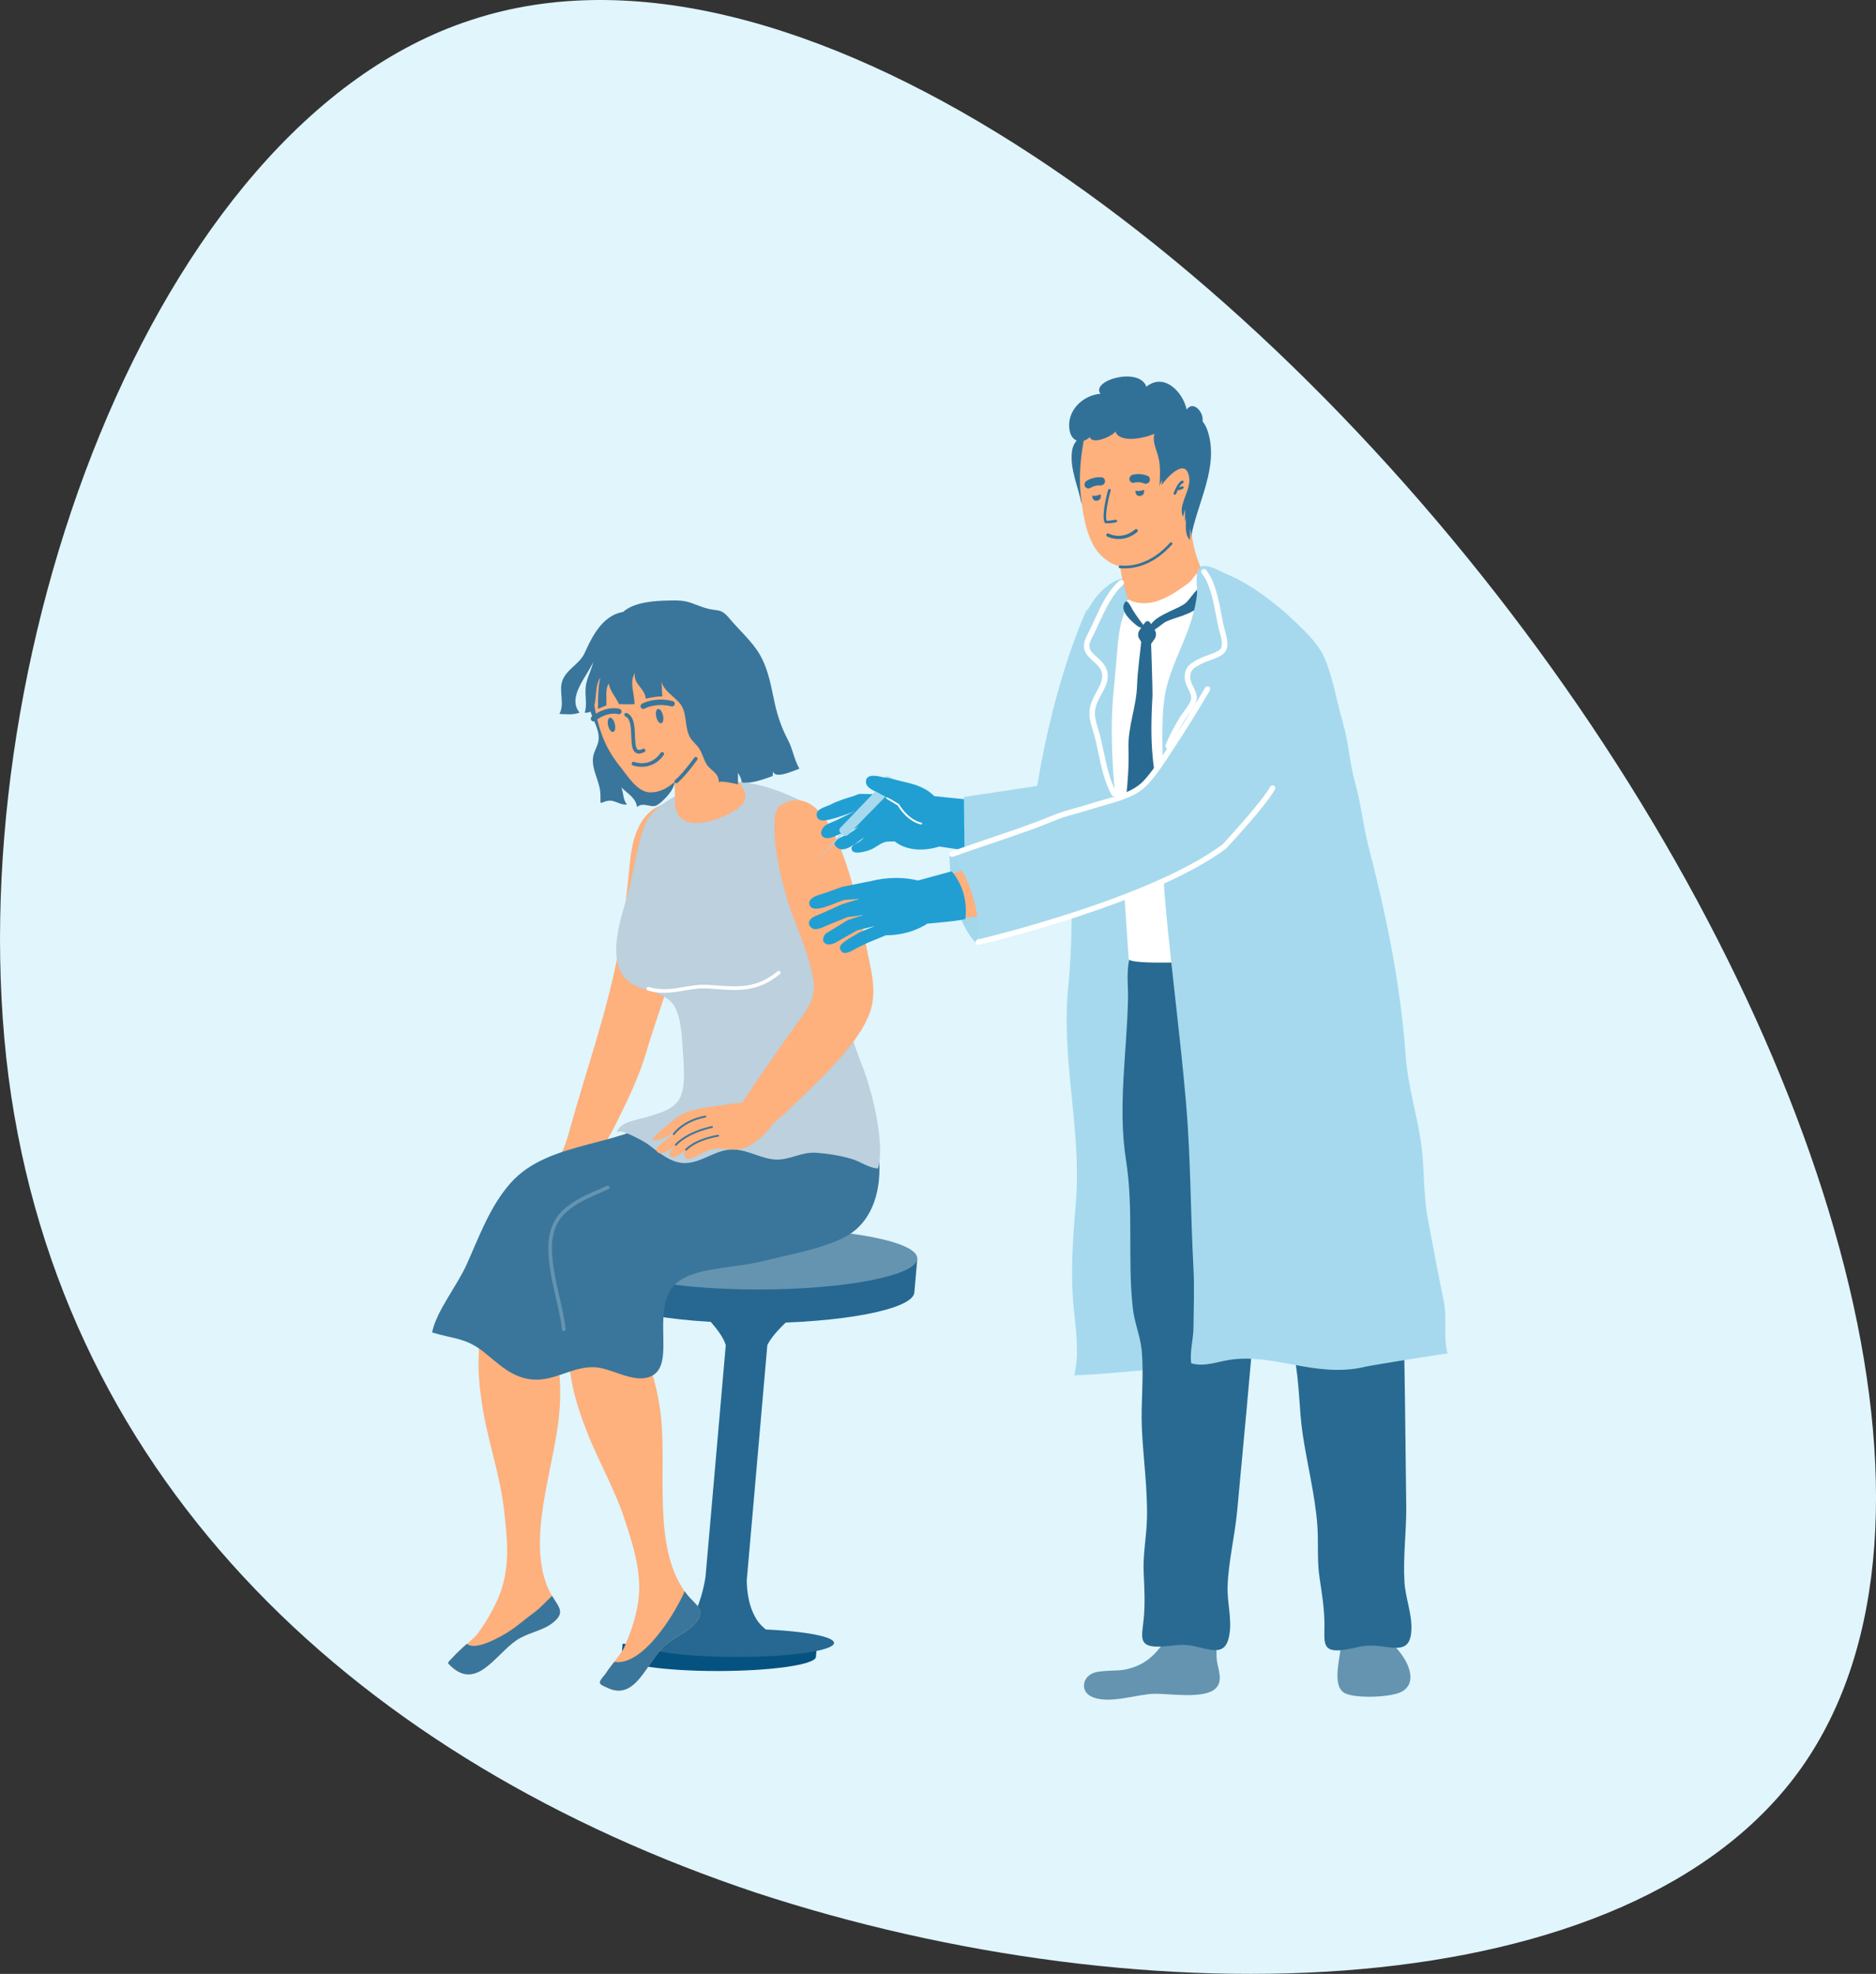 <?xml version="1.0" encoding="UTF-8"?><svg id="a" xmlns="http://www.w3.org/2000/svg" viewBox="0 0 447.28 470.51"><rect x="0" y="0" width="447.28" height="470.51" fill="#333333" stroke="none"/><defs><style>.c{fill:#fff;}.d{fill:#a6d9ed;}.e{fill:#feb07d;}.f{fill:#6494b0;}.g{fill:#3a769b;}.h{fill:#327197;}.i{fill:#e0f5fc;}.j{fill:#bcd0dd;}.k{fill:#266891;}.l{fill:#219fd2;}.m{fill:#286a92;}.n{fill:#055280;}.o{fill:#a2d7ec;}</style></defs><path class="i" d="M2.03,256.68C-10.46,159.44,35.79,29.67,112.29,4.78c76.63-25.35,184.08,53.86,254.41,149.99,70.01,95.55,103.81,208.28,62.89,266.49-40.79,57.77-156.15,60.57-249.51,29.84C86.84,419.92,14.84,354.5,2.03,256.68Z"/><g><g><g><path class="k" d="M197.38,299.8v1.74c-4.84-.46-10.27-.72-16.05-.72-8.41,0-16.19,.55-22.51,1.46l-14.75-2.19-.7,8.01c-.35,4.02,16.07,7.29,36.68,7.29s37.6-3.26,37.95-7.29l.7-8.01-21.33-.29Z"/><path class="f" d="M218.71,300.09c-.35,4.02-17.34,7.29-37.95,7.29s-37.03-3.26-36.68-7.29c.35-4.03,17.34-7.29,37.95-7.29s37.02,3.26,36.67,7.29Z"/></g><path class="k" d="M180.81,386.64c-2.3-3.15-2.74-7.36-2.77-9.89l4.91-56.11c1.62-3.5,7.72-8.31,7.72-8.31l-11.98,.33-11.92-.33s5.26,4.81,6.27,8.31l-4.83,55.25c-.54,3.41-1.44,6.02-2.01,7.43-1.6,2.67-4.49,6.04-9.33,7.28h30.02c-2.79-.75-4.72-2.28-6.08-3.96Z"/><path class="n" d="M186.41,392.39c-3.98-.49-9.12-.78-14.77-.78-4.6,0-8.88,.2-12.51,.53l-10.68-.31-.27,3.14c-.16,1.85,10.08,3.35,22.88,3.35s23.31-1.5,23.47-3.35l.27-3.14-8.38,.56Z"/></g><path class="k" d="M198.85,391.62c0,1.85-10.37,3.35-23.17,3.35s-23.17-1.5-23.17-3.35,10.38-3.35,23.17-3.35,23.17,1.5,23.17,3.35Z"/><g><path class="e" d="M166.35,203.17c.2-3.93,.14-8.24-3.41-10.69-3.2-2.21-7.26-.32-9.45,2.64-2.23,3.02-2.97,7.03-3.32,10.68-.76,7.71-1.58,15.22-3.06,22.74-2.7,13.69-7.65,27.55-11.36,41.09-.69,2.51-1.64,5.17-3.03,7.36,8.21,.82,10.69-2.28,14.06-8.98,2.83-5.65,5.56-11.3,7.3-17.18,4.75-16.02,11.43-30.43,12.28-47.64Z"/><path class="e" d="M165.47,387.24c-1.99,2.17-5.37,3.29-7.54,5.58-4.37,4.58-7.14,14.08-14.83,8.43,.03-.3,.21-.49,.51-.56,.02-.87,1.45-2.76,2.83-4.55,1-1.33,1.98-2.57,2.31-3.32,1.35-2.99,2.54-6.33,3.17-9.5,1.47-7.42-.68-14.04-2.94-20.99-2.41-7.45-6.42-14.2-9.2-21.44-1.63-4.23-3.08-8.66-3.73-13.15-.61-4.23-2.55-8.15-3.06-12.19,6.19-3.88,13.45-4.93,17.72,1.65,4.08,6.3,6.1,13.26,6.89,20.64,1.36,12.63-2.01,30.76,5.63,41.47,.1,.18,.24,.35,.37,.53,2.33,3.04,5.18,3.81,1.87,7.42Z"/><path class="e" d="M131.61,380.41c1.63,2.75,3.39,4.08-.16,6.66-2.36,1.73-5.89,2.19-8.46,4.01-5.18,3.65-9.72,12.43-16.18,5.38,.09-.28,.28-.44,.59-.45,.21-.89,2.19-2.61,3.95-4.16,1.14-1.01,2.2-1.96,2.62-2.55,1.91-2.66,3.72-5.72,4.95-8.69,2.87-7,2.04-13.92,1.19-21.18-.93-7.76-3.53-15.16-4.86-22.81-.77-4.46-1.35-9.1-1.1-13.62,.21-4.27-.93-8.5-.65-12.54,6.84-2.62,14.17-2.24,17.07,5.04,2.78,6.98,3.41,14.19,2.75,21.58-1.14,12.87-8.17,30.36-2.26,42.36,.18,.35,.35,.67,.54,.98Z"/><g><path class="g" d="M142.51,160.53c-2.17,3.35-2.87,6.26-1.36,10.11,.68,1.73,1.75,3.73,1.58,5.63-.14,1.49-1.12,2.77-1.32,4.15-.45,3.18,1.76,5.91,1.75,9.19,0,2.78-.23,1.55,1.92,1.26,1.55-.21,2.77,1.11,4.39,.89-1.01-1.32-.73-2.47-1.31-4.04,1.49,1.45,3.4,2.43,3.74,4.66,1.36-1.24,3.1,.1,4.37-.3,1.15-.36,3.15-2.58,3.77-3.56,1.55-2.41,1.43-6.42,1.65-9.21,.42-5.27-.25-10.53-.61-15.76-.41-5.99-2.8-13.22-10.23-9.73-1.86,.87-9.08,5.02-8.36,7.38v-.66Z"/><path class="g" d="M201.31,257.82c-11.06-9.64-31.11-1.99-40.47,6.26-11.22,9.88-29.65,7.04-39.25,18.08-4.87,5.61-7.32,12.57-10.34,19.27-2.29,5.1-7.21,11.1-8.23,16.18,5.18,1.6,7.98,1.23,12.3,4.65,3.67,2.9,6.66,6.1,11.53,6.56,5.26,.49,9.39-2.99,14.57-2.93,4.26,.05,9.26,3.8,13.41,2.33,7.4-2.62-1.28-18.32,8.03-23.48,4.77-2.64,13.21-2.65,18.79-4.07,6.31-1.61,13.33-2.72,19.24-5.52,13.32-6.33,9.88-29.08,.42-37.32Z"/><path class="j" d="M175.09,274c3.46,.22,6.53,2.23,9.81,2.4,3.35,.17,6.23-1.87,9.64-1.62,2.82,.2,5.96,.68,8.66,1.52,2.13,.66,3.9,2.1,6.12,2.23,1.79-6.23-1.52-19.01-4.02-25.21-4.46-11.05-5.41-21.75-7.36-33.4-.78-4.66,.31-25.34-4.72-27.93-5.59-2.88-11.67-5.41-18.04-5.65-6.61-.25-19.18,3.69-21.63,10.76-1.94,5.58-2.54,11.51-4.19,17.15-1.56,5.34-4.58,14.55-.06,19.19,2.68,2.75,7.65,2.52,10.57,5.21,2.25,2.08,2.7,7.48,2.83,10.28,.17,3.41,.86,8.78-.23,11.97-1.17,3.44-4.86,4.29-7.93,5.28-2.16,.7-7.23,1.23-7.48,3.96,.16-1.71,6.85,2.19,7.21,2.46,2.1,1.54,4.6,3.77,7.34,4.44,4.9,1.19,8.7-3.33,13.47-3.02Z"/><path class="e" d="M169.85,156.3c-3.58-8.05-15.24-10.71-22.43-6.44-5.11,3.04-6.56,8.75-6.16,14.36,.4,5.56,1.85,11.7,4.96,16.3,.5,.75,1.04,1.48,1.61,2.18,1.75,2.15,4.06,6.13,7.17,6.18,3.65,.05,6.56-2.83,8.57-5.58,5.31-7.27,10.2-18.22,6.29-27Z"/><path class="e" d="M163.53,195.73c-1.46-.61-2.47-1.9-2.58-4.22-.09-1.78,.05-3.66-.23-5.31-.63-3.74-1.52-4.52,.43-7.98,1.49-2.65,3-5.19,3.68-8.2,.44-1.95,1.45-6.46,4.23-4.9,2.09,1.18,1.31,6.48,1.54,8.43,.47,3.85,1.58,8.02,4.05,11.1,2.07,2.57,4.93,5.22,1.39,7.93-2.58,1.98-8.92,4.65-12.51,3.16Z"/><path class="e" d="M186.31,191.8c-1.98,1.13-1.69,4.97-1.63,6.79,.16,4.75,1.32,9.51,2.52,14.08,1.91,7.27,5.8,13.99,6.79,21.5,.61,4.66-2.76,7.9-5.28,11.64-.89,1.32-12.73,17.88-12.31,18.28l5.54,5.25c.86,.81,14.98-13.45,15.92-14.48,3.57-3.92,7.95-8.7,9.64-13.83,1.74-5.26-.08-10.55-1.01-15.76-1.03-5.75-2.28-11.49-4.01-17.07-1.88-6.04-6.98-21.65-16.16-16.4Z"/><path class="e" d="M177.56,273.64c2.22-.79,6.38-4.3,6.94-6.64,1.49-6.22-9.97-3.86-12.69-3.5-3.77,.51-7.37,.78-10.48,2.91-.82,.56-1.56,1.27-2.31,1.92-.73,.64-1.55,1.15-2.2,1.88-.2,.23-1.32,1.18-1.22,1.37,.28,.53,2.47-.21,2.86-.37,.95-.41,1.79-1.03,2.68-1.56-.45,.26-.86,.87-1.26,1.22-.5,.43-1.02,.83-1.53,1.24-.51,.43-2.45,1.57-1.66,2.45,1.02,1.15,3.55-.97,4.41-1.45-.54,.3-2,1.91-1.22,2.56,.84,.7,3.34-1.33,4.01-1.74-.5,.31-.88,.92-.72,1.52,.22,.89,.94,.82,1.65,.6,1.7-.52,3.14-1.69,4.87-2.09,2.57-.59,5.32,.57,7.88-.34Z"/><path class="g" d="M161.24,186.7c-.14,0-.27-.06-.36-.18-.14-.2-.09-.47,.1-.61,.01-.01,1.47-1.07,4.56-5.3,.14-.19,.42-.24,.61-.09,.19,.14,.24,.42,.09,.61-3.21,4.38-4.7,5.45-4.76,5.49-.08,.05-.16,.08-.25,.08Z"/><path class="c" d="M158.35,236.66c-1.25,0-2.54-.15-3.9-.56-.23-.07-.36-.32-.29-.55,.07-.23,.31-.36,.55-.29,2.98,.91,5.6,.47,8.37,0,1.87-.31,3.8-.64,5.81-.5l1.51,.11c5.77,.43,9.94,.75,15.01-3.35,.19-.15,.46-.12,.61,.06,.15,.19,.12,.46-.06,.61-5.34,4.33-9.87,3.98-15.62,3.54l-1.5-.11c-1.92-.14-3.71,.17-5.61,.49-1.58,.27-3.18,.54-4.87,.54Z"/><path class="g" d="M149.87,145.74c-5.87,.14-8.52,5.63-10.48,9.92-1.21,2.66-4.37,3.86-5.34,6.69-.83,2.42,.64,5.62-.69,7.82,1.56,.09,3.39,.29,4.82-.31-3.06-3.7,1.85-8.69,3.25-12.07-.38,1.89-1.48,3.72-1.76,5.73-.29,2.09,.38,4.43-.26,6.36,3.74,.34,1.8-5.81,3.7-8.31-.54,2.37-.51,4.84-.55,7.39,.56-.21,1.46-.57,2.01-.82,.09-1.67-.31-3.87,.56-5.18,.44,2.03,1.67,3.11,2.45,4.89,1.22,.06,2.48,.06,3.7,0,.04-2.48-1.29-5.07,.06-7.43-.3,2.79,2.29,3.42,2.64,6.13,1.25-.29,2.56-.53,3.94-.55-.09-1.67-.18-2.35-.18-4.14-.27,2.43,3.35,4.31,4.58,6.1,1.58,2.31,.84,5.35,2.18,7.76,.56,1.01,1.58,1.74,2.2,2.71,.73,1.12,1,2.38,1.66,3.55,1.05,1.86,3.03,2.05,3.04,4.55,0-.62,4.24,.33,4.53,.44,.04-.91,.03-1.83,.02-2.75,.48,.72,.81,1.51,.92,2.3,2.45,.31,5.13-.77,7.36-1.53-.03-.43,.15-.99,.04-1.43,.08,2.46,4.91,.16,6.32-.33-1.25-2.16-1.56-4.68-2.77-6.94-1.4-2.63-2.38-5.48-3.04-8.38-.94-4.15-1.46-8.11-3.64-11.9-1.75-3.04-4.91-5.82-7.15-8.51-2.23-2.68-2.7-1.65-5.75-2.55-2.75-.82-3.94-1.82-7.06-1.82-3.97,0-11.56,.05-13.63,4.08l2.33-1.46Z"/></g><path class="g" d="M165.47,387.24c-1.99,2.17-5.37,3.29-7.54,5.58-1.68,1.77-2.91,3.89-4.35,5.85-1.31,1.79-2.95,3.84-5.26,4.25-1.21,.22-2.43-.09-3.52-.62-.46-.22-1.78-.63-1.79-1.23-.01-.66,1.08-1.66,1.43-2.19,.61-.95,1.32-1.84,2.01-2.74,6.96,1.12,14.71-11.96,16.79-16.84,.1,.18,.24,.35,.37,.53,2.33,3.04,5.18,3.81,1.87,7.42Z"/><path class="g" d="M131.45,387.07c-2.36,1.73-5.89,2.19-8.46,4.01-5.18,3.65-9.72,12.43-16.18,5.38,.14-.44,.54-.81,.87-1.11,.37-.34,.67-.73,1.02-1.08,.23-.23,2.58-2.49,2.66-2.43,2.03,1.8,8.2-1.8,9.95-2.92,2.08-1.33,3.95-3.03,5.95-4.48,1.61-1.17,2.92-2.68,4.36-4.04,1.63,2.75,3.39,4.08-.16,6.66Z"/><path class="g" d="M160.63,270.58s-.08-.01-.12-.04c-.1-.07-.13-.2-.06-.3,.09-.13,2.21-3.26,7.68-4.31,.11-.02,.23,.06,.26,.17s-.06,.23-.17,.26c-5.28,1.01-7.38,4.09-7.4,4.12-.04,.06-.11,.1-.18,.1Z"/><path class="g" d="M161.13,273.12s-.1-.02-.14-.05c-.09-.08-.11-.21-.03-.31,.1-.12,2.42-2.92,8.76-4.34,.13-.03,.24,.05,.26,.17,.03,.12-.05,.23-.17,.26-6.18,1.38-8.49,4.16-8.51,4.19-.04,.05-.11,.08-.17,.08Z"/><path class="g" d="M163.57,274.29s-.1-.02-.14-.05c-.09-.08-.11-.21-.03-.31,.08-.1,2.01-2.41,7.79-3.43,.11,0,.23,.06,.25,.18,.02,.12-.06,.23-.18,.25-5.59,.99-7.5,3.25-7.52,3.27-.04,.05-.11,.08-.17,.08Z"/></g><g><path class="g" d="M153.37,168.99c-.23,0-.45-.12-.57-.33-.18-.31-.07-.71,.24-.9,.12-.07,3.05-1.72,7.34-.65,.35,.09,.57,.44,.48,.79-.09,.35-.44,.57-.79,.48-3.77-.94-6.34,.5-6.36,.52-.1,.06-.22,.09-.33,.09Z"/><path class="g" d="M141.51,171.97c-.2,0-.39-.09-.52-.26-.22-.29-.17-.7,.12-.92,3.57-2.75,6.51-1.85,6.63-1.81,.34,.11,.54,.48,.43,.82-.11,.34-.48,.54-.82,.43h0c-.1-.03-2.44-.7-5.44,1.6-.12,.09-.26,.14-.4,.14Z"/><path class="g" d="M152.36,179.64c-.28,0-.53-.07-.76-.2-.96-.58-1.02-2.17-1.09-4.02-.07-1.93-.15-4.12-1.39-4.65-.22-.09-.33-.35-.23-.57,.09-.22,.35-.33,.57-.23,1.76,.75,1.85,3.23,1.93,5.42,.05,1.39,.11,2.96,.66,3.3,.3,.18,.82,0,1.2-.19,.22-.11,.48-.01,.58,.2,.1,.22,.01,.48-.2,.58-.48,.23-.91,.35-1.28,.35Z"/><path class="g" d="M158.07,170.51c.22,.94,.04,1.79-.4,1.89-.44,.1-.98-.58-1.2-1.52-.22-.94-.04-1.79,.4-1.89,.44-.1,.98,.58,1.2,1.52Z"/><path class="g" d="M146.59,172.59c.22,.94,.04,1.79-.4,1.89-.44,.1-.98-.57-1.2-1.51-.22-.94-.04-1.79,.4-1.89,.44-.1,.98,.57,1.2,1.52Z"/></g><path class="f" d="M134.43,317.29c-.22,0-.41-.16-.43-.38-.32-2.61-.92-5.22-1.5-7.74-.82-3.58-1.67-7.28-1.77-11.07-.25-9.27,5.68-11.85,13.2-15.1l.82-.36c.22-.09,.48,0,.58,.23,.1,.22,0,.48-.23,.58l-.82,.36c-7.5,3.25-12.91,5.6-12.67,14.28,.1,3.7,.94,7.36,1.75,10.89,.58,2.55,1.18,5.18,1.52,7.83,.03,.24-.14,.46-.38,.49-.02,0-.04,0-.05,0Z"/><path class="g" d="M153.01,182.78c-1.23,0-2.11-.33-2.13-.34-.22-.09-.33-.34-.25-.57,.09-.22,.34-.34,.57-.25,.16,.06,3.8,1.42,6.33-2.17,.14-.2,.42-.24,.61-.11,.2,.14,.25,.41,.11,.61-1.63,2.31-3.7,2.83-5.23,2.83Z"/><g><g><g><g><path class="l" d="M230.65,202.79l-6.63-1c-5.67,1.68-9.13,.04-10.7-1.22-.47,.02-.91,.02-1.31,.02-1.85-.02-2.8,1.28-4.5,1.96-.84,.35-4.67,1.54-4.48-.44,.07-.72,1.54-1.22,2.08-1.64,.35-.24,.66-.58,.96-.89-2.01,1.34-4.88,4.09-6.7,2.29-1.63-1.62,2.27-2.67,3.22-3.27,.84-.52,1.64-1.14,2.43-1.73-1.11,.84-3.04,1.23-4.33,1.75-1.09,.44-2.78,1.45-4,1.08-1.51-.46-.91-2.22,.07-2.9,.9-.63,1.97-.93,2.95-1.41,1.17-.58,2.35-1.16,3.52-1.74l.35-.17,.47-.21c-.58,.19-1.14,.45-1.61,.63-1.4,.49-2.82,1.01-4.27,1.36-1.01,.23-2.96,.84-3.41-.66-.52-1.77,2.19-2.26,3.25-2.81,1.82-.95,3.73-1.49,5.72-2.11,.37-.12,.96-.46,1.36-.44,0,0,2.61,.05,5.18,.1-1.66-.7-3.81-1.49-3.81-2.96-.02-2.94,5.46-.56,6.77-.37,3.27,.46,7.12,1.26,9.5,3.76l9.23,.96c.31,2.55,.72,8.29-1.33,12.07Z"/><g><path class="d" d="M210.3,188.19c-.39-.28-.98-.23-1.31,.12l-8.63,9.01c-.33,.35-.31,.89,.05,1.21l.55,.48c.36,.32,.93,.3,1.27-.05l8.91-9.1c.34-.34,.29-.86-.1-1.14l-.74-.54Z"/><polygon class="d" points="210.14 188.37 212.04 186.29 212.66 186.88 210.72 188.96 210.14 188.37"/><path class="d" d="M213.99,187.47c-.23,.28-1.06,0-1.84-.63-.78-.64-1.22-1.39-.98-1.68,.23-.29,1.06,0,1.84,.63,.78,.63,1.22,1.39,.98,1.68Z"/><polygon class="d" points="200.6 198.57 194.84 205.24 200.92 198.76 200.6 198.57"/></g><path class="c" d="M219.65,196.53s-.03,0-.05,0c-3.27-.74-5.3-4.06-5.58-4.54l-2.68-1.61c-.1-.06-.14-.2-.08-.3,.06-.1,.2-.13,.3-.08l2.73,1.64s.06,.05,.08,.08c.02,.04,2.07,3.64,5.32,4.38,.12,.03,.19,.14,.17,.26-.02,.1-.11,.17-.21,.17Z"/></g><path class="d" d="M259.18,145.16s-7.58,15.74-11.88,42.19l-17.49,2.62,.22,18.36,27.98-2.84,2.62-41.76-1.46-18.58Z"/></g><g><path class="f" d="M332.41,392.29c-1.81-1.83-3.91-3.12-5.5-3.13-1.31,0-6.26,.26-6.73,1.8,0,0-.04,.07-.09,.14l-.27-.2c0,3.62-2.65,11.08,.94,12.76,2.65,1.24,11.19,.98,13.63-.52,3.72-2.28,1.36-7.47-1.98-10.84Z"/><path class="f" d="M289.56,388.26c-.93-1.4-4.17-.84-5.49-.68-2.4,.3-4.26,.56-5.49,2.37-2.79,4.11-5.08,6.93-10.36,8.03-2.1,.43-6.09,.01-7.98,1.01-2.22,1.17-2.5,4.11-.21,5.32,4.03,2.13,10.92-.48,15.19-.57,3.45-.07,11.93,1.33,14.58-1.24,1.86-1.8,.68-4.36,.33-6.62-.22-1.41,.11-6.61-.56-7.61Z"/><g><path class="d" d="M269.52,160.42c-.47,4.77,.61,9.5,.89,14.2,.51,8.52,.44,17.04,.44,25.59,0,14.06,1.75,27.79,1.75,42,0,6.45-.05,12.71-.79,19.1-.77,6.84-2.73,14.13-2.17,21.01,1.17,14.76,7.15,29.12,6.38,44.09-6.73,.35-13.12,1.24-19.89,1.42,1.26-5.23,.4-10.77-.14-16.19-.8-8.33-.19-16.54,.51-24.84,1.47-17.26-3.55-34.19-1.82-51.36,1.26-12.47,.84-25.03,.16-37.52-.38-7.07-.38-14.15-.31-21.23,.05-5,.18-9.93,.57-14.91,.37-4.67,1.31-8.61,2.8-13.07,1.34-4.01,4.17-8.3,8.05-10.25,2.91-1.46,3.38,.54,3.98,2.83,.65,1.64,1.3,3.6,1.53,5.36,.17,1.3-.7,3.26,1.44,2.73-.95,3.74-2.99,7.09-3.38,11.07Z"/><path class="h" d="M262.38,107.63c1.55-5.97-6.1-5.25-6.79-.08-.57,4.27,1.52,8.45,2.26,12.56,1.09-4.31,3.42-8.21,4.53-12.49Z"/><path class="e" d="M284.79,161.75c1.72-2.04,3.62-3.8,5.59-5.64,1.51-1.41,3.15-2.68,4.7-4.04,1.65-1.42,4.55-2.99,5.31-5.2,1.99-5.79-6.99-5.7-10.04-5.86-2.65-2.38-6.32-7.58-6.61-18.42-3.09,1.66-6.02,3.55-9.39,4.56-2.11,.63-6.54,1.36-7.22,3.88-.69,2.54,.42,7.14,1.15,9.62,.69,2.33,1.14,3.27,.55,5.64-.99,3.97-1.14,7.14-.6,11.19,.46,3.48,3.14,8.32,6.33,10.1,3.87,2.16,7.67-2.65,9.78-5.27,.16-.19,.3-.37,.46-.55Z"/><g><path class="e" d="M258.54,123.76c.63,2.95,1.7,6.4,3.91,8.56,2.89,2.82,5.54,3.38,9.47,2.18,4.22-1.29,7.72-4.56,10.19-8.32,2.35-3.58,3.91-7.67,4.51-11.86,.56-3.88,.23-8.04-1.93-11.16-3.26-4.71-11.05-6.79-16.45-6.68-6.18,.13-8.86,3.25-9.91,8.89-.83,4.43-1.14,9.23-.54,13.82,.18,1.39,.41,2.96,.75,4.56Z"/><path class="h" d="M268.11,135.48c-.41,0-.78-.02-1.11-.05-.17-.02-.29-.17-.28-.34,.02-.17,.17-.29,.34-.28,2.42,.23,7.19-.16,11.91-5.44,.11-.12,.31-.13,.44-.02,.13,.11,.14,.31,.02,.44-4.26,4.77-8.59,5.69-11.32,5.69Z"/><g><path class="h" d="M270.03,115.08c.13,.02,.27,.02,.42-.02,1.22-.33,2.32,.17,2.33,.18,.47,.22,1.05,0,1.29-.49,.23-.49,.05-1.08-.42-1.3-.07-.03-1.71-.79-3.61-.28-.51,.14-.85,.67-.74,1.21,.09,.37,.38,.64,.73,.71Z"/><path class="h" d="M262.75,115.66c-.13,.04-.26,.06-.41,.05-1.24-.13-2.3,.55-2.31,.56-.46,.3-1.04,.17-1.32-.28-.26-.46-.11-1.07,.34-1.36,.07-.04,1.66-1.06,3.59-.86,.53,.06,.88,.53,.81,1.08-.07,.39-.34,.7-.69,.83Z"/><path class="h" d="M264.08,124.73c-.39,0-.55-.05-.59-.07-.08-.03-.14-.09-.17-.17-.75-1.97,.83-7.49,.89-7.72,.05-.16,.21-.26,.38-.21,.16,.05,.26,.22,.21,.38-.43,1.49-1.41,5.57-.96,7.18,.23,.02,.83,.02,2.13-.23,.17-.03,.33,.08,.36,.24,.03,.17-.08,.33-.24,.36-.99,.2-1.62,.25-2.01,.25Z"/></g><path class="h" d="M280.13,117.93s-.07,0-.11-.02c-.16-.06-.24-.24-.18-.4,.17-.45,1.05-2.71,2.01-2.93,.17-.03,.33,.07,.37,.23,.04,.17-.07,.33-.23,.37-.47,.11-1.22,1.58-1.57,2.54-.05,.12-.16,.2-.29,.2Z"/><path class="h" d="M281.03,116.84c-.13,0-.24-.08-.29-.2-.06-.16,.02-.34,.18-.39l.88-.32c.16-.06,.34,.02,.39,.18,.06,.16-.02,.34-.18,.39l-.88,.32s-.07,.02-.1,.02Z"/><path class="h" d="M275.84,102.2c-1.65,2.36-.13,4.67,.38,6.9,.52,2.33,.34,4.45,.25,6.84,.14-.71,.38-.93,.66-1.55-.09,.44-.06,.82-.21,1.28,1.48-2.11,5.86-6.73,6.6-1.89,.49,3.21-2.78,6.59-1.46,9.4,.18-.68,.37-1.22,.48-1.89,0,1.03,0,2.05-.01,3.08-.03,.14,.19-.69,.24-.94,0,1.89-.35,3.9,.93,5.3,0-.91,0-1.82-.01-2.72,.21,.77,.3,1.43,.23,2.24,1.47-8.36,6.88-17.05,3.97-25.64-1.22-3.57-4.75-5.41-8.25-5.13-5.38,.44-4.42,4.7-4.27,8.54l.49-3.84Z"/></g><path class="h" d="M282.93,97.63c-.89-4.18-5.36-8.89-9.61-5.45-1.67-4.83-13.31-1.53-10.96,1.68-4.21,.36-8.02,4-7.39,8.5,.4,2.87,2.81,3.69,4.87,1.84,.57,1.87,5.26-.14,6.11-1.34,.97,2.91,7.26,1.63,9.92,.25,.93,.77,2.41,1.23,3.39,1.43,.59,.12,3.26,.25,3.73-.43,.53,.43,2.06-.07,2.66-.48,1.04-.72,1.38-2.78,.03-1.97,2.85-1.16-.66-6.98-2.75-4.03Z"/><path class="h" d="M270.75,116.92c.62,.28,1.33,.04,1.95-.13,.21-.05,0,.9-.07,.99-.19,.26-.54,.4-.85,.44-.85,.08-1.1-.64-1.03-1.3Z"/><path class="h" d="M260.42,118.11c.63,.25,1.33-.04,1.94-.24,.2-.07,.05,.89-.01,.99-.18,.27-.51,.43-.83,.48-.84,.13-1.13-.58-1.1-1.24Z"/><path class="h" d="M266.73,128.49c-1.61,0-2.74-.6-2.76-.61-.19-.1-.26-.34-.15-.53,.1-.18,.34-.25,.53-.16,.13,.07,3.14,1.65,6.28-.98,.16-.14,.41-.12,.55,.05,.14,.16,.11,.41-.05,.55-1.56,1.31-3.12,1.67-4.39,1.67Z"/><path class="m" d="M301,252.89c-.31-7.73,2.63-21.57-6.54-24.82-5.38-1.9-14.65-4.7-20.47-3.93-6.49,.85-4.95,9.19-5.04,13.72-.25,12.92-2.51,25.91-.47,38.79,1.86,11.77,.3,23.57,1.62,35.28,.38,3.39,1.77,6.51,2.1,9.92,.59,6.19-.23,12.49,.05,18.71,.32,7,1.39,14.48,1.21,21.44-.11,4.39-1,8.53-.78,13.01,.18,3.61,.36,7.31,0,10.93-.42,4.2-1.43,6.73,3.83,6.56,3.57-.12,4.98-.89,8.72,.01,4.51,1.08,7.16,1.94,7.92-3.07,.57-3.79-.62-7.63-.46-11.48,.25-5.99,1.73-11.89,2.29-17.91,1.51-16.09,3.03-32.24,4.36-48.44,1.62-19.74,2.45-38.9,1.64-58.71Z"/><path class="m" d="M330.08,251.91c-1.12-7.66,.37-21.73-9.09-24-5.55-1.33-15.06-3.15-20.77-1.78-6.37,1.52-3.97,9.65-3.58,14.17,1.1,12.87,.21,26.03,3.58,38.62,3.08,11.51,2.76,23.41,5.28,34.92,.73,3.33,2.43,6.29,3.12,9.64,1.24,6.09,1.07,12.45,2,18.6,1.05,6.93,2.89,14.25,3.44,21.19,.35,4.38-.11,8.58,.58,13.02,.55,3.57,1.12,7.23,1.14,10.87,.02,4.22-.72,6.84,4.5,6.12,3.54-.49,4.86-1.4,8.68-.89,4.59,.61,7.32,1.18,7.55-3.88,.17-3.82-1.41-7.53-1.65-11.37-.38-5.99,.48-12.01,.42-18.06-.18-16.16-.35-32.38-.71-48.63-.44-19.8-1.61-38.94-4.48-58.56Z"/><path class="o" d="M226.39,203.75s-.15,14.43,6.41,21.13l5.68-16.61-12.1-4.52Z"/><path class="c" d="M308.19,212.16c.32,2.64,.71,5.27,.61,7.84-.3,8.04-13.91,8.44-19.88,9.07-1.46,.15-19.71,1.03-19.82-.49-.47-6.93-.89-13.84-1.47-20.75-1.12-13.54-3.39-27.84-2.26-41.47,.33-3.93,.75-7.86,1.05-11.79,.14-1.81,.37-3.62,.72-5.4,.2-1.03,.56-1.95,.87-2.93,.28-.88,.13-1.93,.52-2.77,.46-1,.81-.29,1.88,0,1.87,.52,3.88,.38,5.7-.27,2.79-1,4.84-2.45,7.24-4.22,1.08-.79,1.48-2.09,2.71-2.75,2.1-1.11,3.32,0,4.88,1.14,2.09,1.51,4.84,2.22,7.12,3.41,2.61,1.36,4.85,3.32,6.54,5.72,3.43,4.86,4.5,11.01,4.87,16.83,.1,1.6,.15,3.21,.16,4.82,.04,7.22-.09,14.34-.66,21.55-.45,5.62-1.1,11.24-1.17,16.88-.02,1.84,.17,3.7,.4,5.56Z"/><g id="b"><path class="m" d="M271.59,152.2c-.34-.55-.3-1.42,.08-1.95l1.29-1.81c.38-.53,.96-.51,1.29,.02l1.14,1.85c.33,.55,.29,1.41-.08,1.95l-1.29,1.8c-.38,.52-.96,.51-1.29-.02l-1.13-1.85Z"/><path class="m" d="M274.41,152.03h-2.21c-.36,3.76-.97,7.62-1.1,11.41-.18,5.17-2.22,9.75-2.05,15.07,.13,4.09-.15,7.49-.54,11.52-.06,.61-.85,5.19-.55,5.64l3.71,5.49,3.96-5.49c-.11-3.94,.1-8.29-.44-12.09-.87-6.17-.76-11.48-.41-17.77,.05-.79-.35-13.78-.38-13.78Z"/></g><path class="m" d="M273.07,149.66c-.02-.09-.09-.22-.2-.35-.96-1.22-2-2.6-2.81-3.93-.2-.32-1.21-2.61-1.78-1.89-1.44,1.8,.92,4.04,2.12,5.09,.43,.38,.93,.81,1.48,1,.05,.02,.61,.13,.95,.15l.2,.1s.02-.07,.04-.17Z"/><path class="m" d="M274.86,148.27c1.86-2,6.31-3.23,7.87-4.56,1.07-.91,2.89-4.21,4.06-3.73-.02,.81,.4,2.28,.15,3.07-.65,2.04-3.49,3.14-4.76,3.62-1.47,.56-3.12,.94-4.51,1.69-.23,.13-3.47,2.7-3.56,2.34-.23-.93,.1-1.73,.75-2.44Z"/><path class="d" d="M335.17,251.98c-.8-11.38-2.6-22.68-4.99-33.83-1.17-5.49-2.51-10.94-3.91-16.38-1.27-4.95-1.76-10.08-3.14-15.01-1.39-4.97-1.6-9.88-3.04-14.83-1.44-4.92-2.23-10.17-4.21-14.89-1.16-2.76-3-4.75-5.03-6.82-4.89-5-11.76-10.59-18.26-13.32-1.42-.59-5.02-2.77-6.43-1.69-1.44,1.11-.59,5.05-.78,6.61-.37,3.02-1.22,5.98-2.3,8.82-2,5.29-4.76,10.45-5.5,16.13-.75,5.75-.33,11.67-.33,17.46,0,10.59-.32,21.25,.65,31.75,1.44,15.64,3.53,31.27,4.88,46.94,1.13,13.1,1.06,26.33,1.77,39.44,.25,4.67,.04,9.46,0,14.14-.03,2.82-.92,5.7-.54,8.47,3.3,.93,6.37-.46,9.65-.9,4.86-.65,10,.32,14.8,1.24,5.62,1.07,11.24,1.87,16.9,.51,1.69-.4,19.74-3.3,19.78-3.17-1.08-3.86-.08-8.43-.91-12.44-1.34-6.45-2.55-12.99-3.78-19.52-1.22-6.45-.73-12.46-1.73-18.85-1.03-6.65-3.06-13.13-3.54-19.86Z"/><polygon class="e" points="225.37 208.56 241.4 204.62 244.17 217.3 227.27 219.05 225.37 208.58 225.37 208.56"/><path class="d" d="M302.78,150.31c-8.64-.96-14.49,13.64-19.02,20.1-4.6,6.55-8.01,17.26-15.75,19.64-7.17,2.2-15.23,5.04-22.5,7.17-6.27,1.84-12.11,4.7-18.38,6.53,0,0,7,9.18,6.12,20.84,0,0,42.85-11.37,58.61-22.76,6.88-7.97,14.79-16.8,18.82-26.67,2.56-6.27,3.53-17.02-1.93-21.84-2.13-1.88-4.11-2.8-5.97-3.01Z"/><path class="c" d="M226.98,204.26c-.27,0-.52-.17-.62-.43-.12-.34,.05-.72,.39-.84,2.51-.91,5.57-1.95,8.73-3.02,5.37-1.82,10.92-3.69,14.7-5.28,2.42-1.01,3.64-1.35,5.67-1.92,1.26-.35,2.84-.79,5.24-1.54,.74-.23,1.51-.45,2.28-.67,3.5-.99,7.11-2.02,9.46-4.62,1.95-2.16,3.61-4.72,5.23-7.18l.82-1.25c2.78-4.22,5.55-8.66,8.45-13.59,.19-.31,.59-.42,.9-.23,.31,.18,.42,.59,.23,.9-2.92,4.95-5.69,9.41-8.49,13.65l-.81,1.24c-1.64,2.51-3.33,5.1-5.35,7.34-2.6,2.89-6.4,3.96-10.08,5.01-.76,.22-1.52,.43-2.25,.66-2.42,.75-4.01,1.2-5.28,1.55-2.05,.57-3.17,.89-5.51,1.87-3.83,1.6-9.4,3.49-14.79,5.31-3.16,1.07-6.2,2.1-8.7,3.01-.07,.03-.15,.04-.22,.04Z"/><path class="c" d="M233.24,225.25c-.3,0-.57-.2-.64-.51-.08-.35,.14-.71,.49-.79,.41-.09,40.78-9.57,58.37-22.65,0-.02,9.26-9.94,11.38-13.76,.18-.32,.58-.43,.89-.25,.32,.18,.43,.58,.25,.89-2.2,3.96-11.27,13.69-11.66,14.1-17.9,13.32-58.53,22.86-58.94,22.95-.05,.01-.1,.02-.15,.02Z"/><path class="l" d="M226.9,207.69l-8.01,2.19c-5.18-1.24-9.78-.26-11.61,.25-.02,0-.03-.03-.05-.03l-6.49,1.31c-1.28,.46-2.56,.93-3.85,1.39-1.15,.41-4.44,1.02-3.89,2.87,.79,2.63,7.1-1.1,8.61-1.19,0,0,1.6-.1,3.26-.2l-4.15,1.28c-1.63,.74-3.27,1.47-4.9,2.21-.87,.39-2.15,.73-2.72,1.54-.69,.99,.29,2.26,1.41,2.17,1.22-.09,2.32-.77,3.44-1.21,1.38-.55,2.76-1.11,4.14-1.66l3.74-.5-3.73,1.23-5.24,3.19s-1.34,1.63-.07,2.34c0,0,.64,.71,2.34-.14l5.24-2.97,4.24-1.03-3.67,1.5c-1.18,.76-2.45,1.35-3.57,2.22-.43,.34-1.1,.8-1.12,1.41-.01,.39,.25,.83,.54,1.08,.89,.75,2.68-.56,3.52-.97,.86-.42,1.73-.84,2.59-1.26l4.33-1.77h0c6.05,0,9.84-2.77,9.84-2.77,0,0,9.69-.8,9.11-1.24,.8-7.07-3.28-11.22-3.28-11.22Z"/></g><path class="c" d="M278.5,178.46c-.08,0-.17-.02-.25-.05-.33-.14-.49-.52-.35-.86,.96-2.29,2.04-4.36,3.49-6.7,.23-.37,.54-.79,.87-1.25,.72-.98,1.61-2.21,1.73-3.03,.1-.74-.27-1.5-.67-2.31-.41-.84-.88-1.79-.87-2.86,.02-2.65,1.7-3.49,3.64-4.47,.5-.25,1.13-.47,1.8-.71,1.19-.42,2.53-.89,3.08-1.53,.69-.8,.25-2.44-.15-3.89-.1-.35-.19-.69-.26-1.01-.21-.9-.4-1.92-.61-2.98-.69-3.64-1.48-7.77-3.42-10.13-.23-.28-.19-.69,.09-.92,.28-.23,.69-.19,.92,.09,2.15,2.61,2.97,6.92,3.7,10.72,.2,1.05,.39,2.04,.6,2.93,.07,.3,.16,.62,.25,.96,.46,1.67,1.02,3.76-.12,5.09-.77,.9-2.29,1.44-3.63,1.91-.63,.22-1.22,.43-1.65,.65-2.06,1.04-2.9,1.53-2.92,3.31,0,.76,.35,1.49,.74,2.27,.47,.95,.96,1.94,.8,3.08-.16,1.14-1.12,2.46-1.97,3.62-.31,.43-.61,.83-.82,1.17-1.41,2.28-2.46,4.29-3.39,6.51-.11,.25-.35,.4-.61,.4Z"/><path class="c" d="M265.6,189.83c-.23,0-.45-.12-.57-.34-1.69-3.06-2.43-6.56-3.14-9.93-.39-1.84-.79-3.74-1.34-5.51-.65-2.08-1.2-3.88-.44-6.29,.32-1.01,.83-1.94,1.32-2.85,1.06-1.94,1.98-3.62,.82-5.58-.34-.58-.97-1.15-1.58-1.7-.78-.7-1.58-1.42-1.96-2.31-.7-1.62,.05-3.06,.7-4.32l.3-.6c.38-.78,.75-1.59,1.13-2.41,1.6-3.48,3.25-7.09,6.08-9.6,.27-.24,.69-.22,.93,.06,.24,.27,.22,.68-.06,.93-2.62,2.33-4.22,5.8-5.76,9.16-.38,.83-.75,1.65-1.14,2.44l-.32,.62c-.6,1.16-1.11,2.16-.66,3.2,.27,.62,.93,1.22,1.64,1.85,.68,.61,1.39,1.25,1.84,2.01,1.54,2.6,.35,4.77-.8,6.88-.46,.85-.94,1.72-1.23,2.62-.64,2.01-.19,3.47,.44,5.5,.57,1.83,.97,3.76,1.37,5.63,.69,3.28,1.41,6.68,3.01,9.57,.18,.32,.06,.72-.26,.89-.1,.06-.21,.08-.32,.08Z"/></g></g><path class="l" d="M208.48,188.46s2.79,1.69,4.59,2.24c1.8,.55,5.47-3.44,5.47-3.44,0,0-5.57-1.7-7.71-1.97,0,0-3.83,.71-2.35,3.17Z"/></g></g></svg>